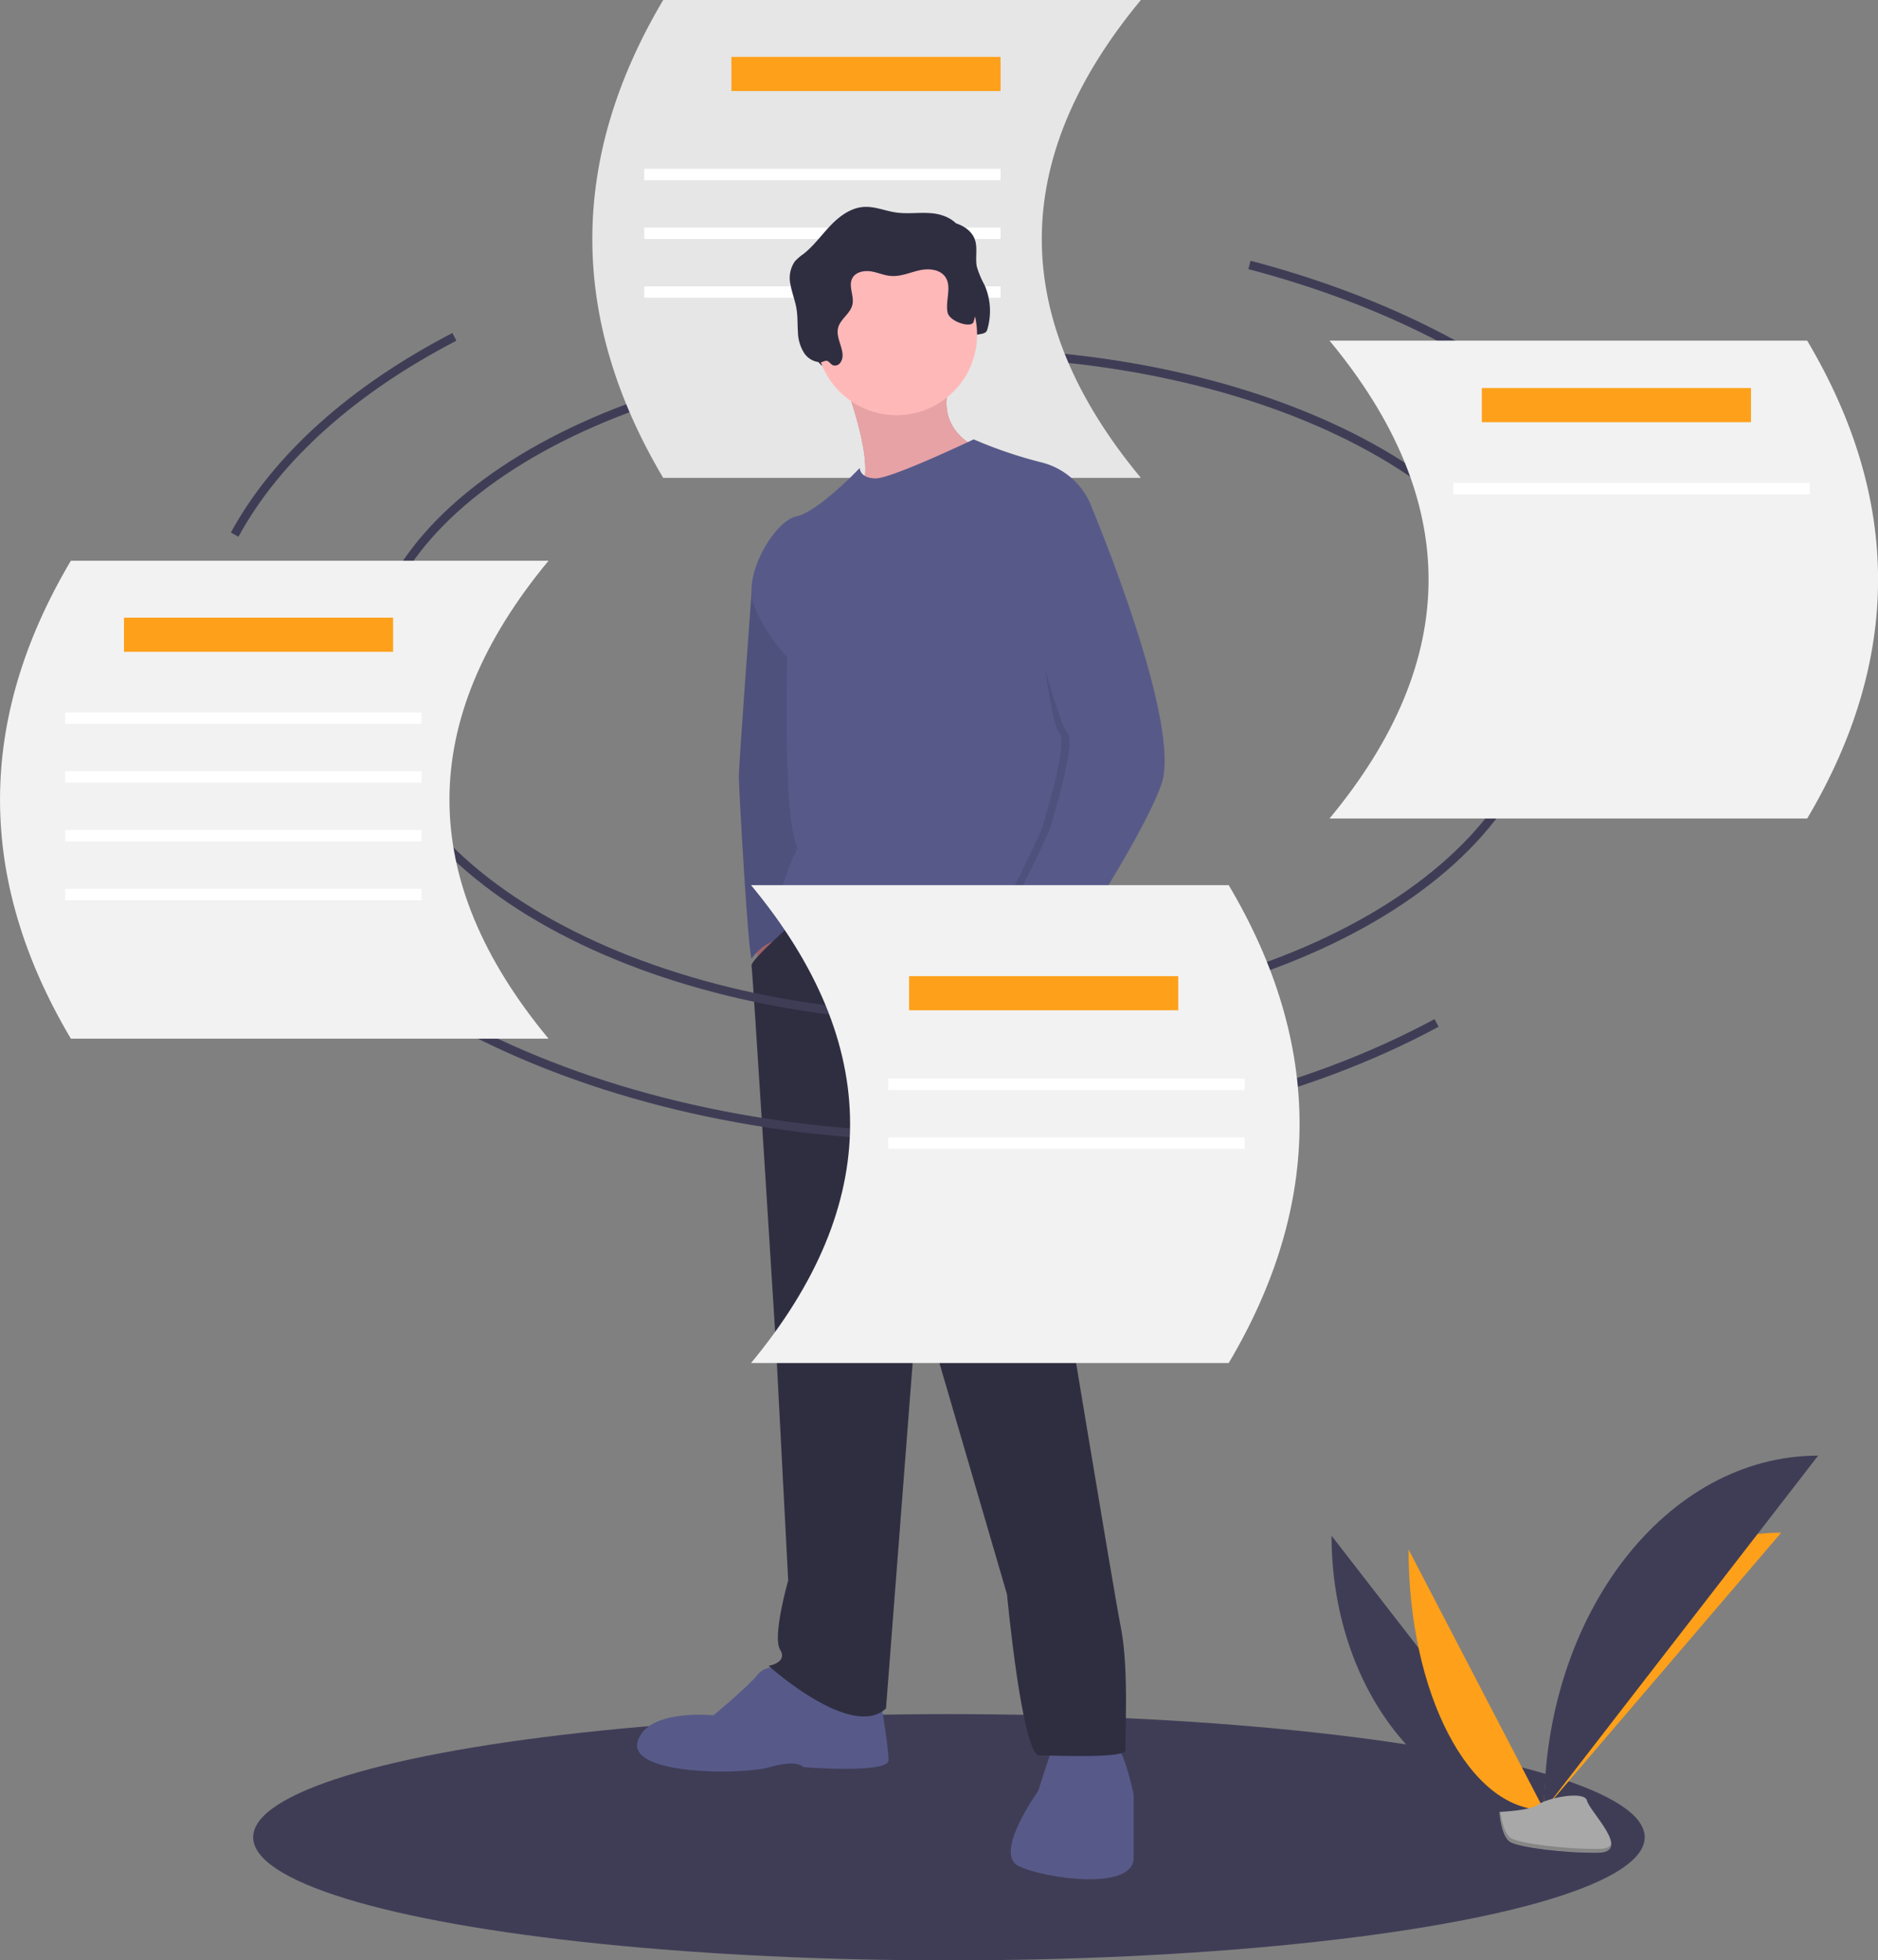 <svg xmlns="http://www.w3.org/2000/svg" viewBox="0 0 433.65 452.46"><rect x="0" y="0" width="433.65" height="452.46" fill="#808080" stroke="none"/><defs><style>.cls-1{fill:#3f3d56;}.cls-2{fill:none;stroke:#3f3d56;stroke-miterlimit:10;stroke-width:2px;}.cls-3{fill:#e6e6e6;}.cls-4{fill:#fea01a;}.cls-5{fill:#fff;}.cls-6{fill:#a8a8a8;}.cls-7{opacity:0.2;}.cls-11,.cls-12,.cls-7{isolation:isolate;}.cls-8{fill:#2f2e41;}.cls-9{fill:#a0616a;}.cls-10{fill:#575a89;}.cls-11{opacity:0.1;}.cls-12,.cls-13{fill:#ffb8b8;}.cls-12{opacity:0.75;}.cls-14{fill:#f2f2f2;}</style></defs><title>ADMI LOGIN SVG</title><g id="Layer_2" data-name="Layer 2"><g id="Layer_1-2" data-name="Layer 1"><g id="Group_514" data-name="Group 514"><ellipse id="Ellipse_461" data-name="Ellipse 461" class="cls-1" cx="219.12" cy="424.05" rx="160.66" ry="28.42"/><path id="Path_2384" data-name="Path 2384" class="cls-2" d="M85.23,156.4c0-41.4,60.7-75,135.58-75s135.58,33.57,135.58,75"/><path id="Path_2385" data-name="Path 2385" class="cls-3" d="M263.44,110.3H153.14q-32.73-55.15,0-110.3h110.3Q217.68,55.16,263.44,110.3Z"/><rect id="Rectangle_1002" data-name="Rectangle 1002" class="cls-4" x="168.89" y="13.13" width="62.15" height="7.88"/><rect id="Rectangle_1003" data-name="Rectangle 1003" class="cls-5" x="148.76" y="38.96" width="82.29" height="2.63"/><rect id="Rectangle_1004" data-name="Rectangle 1004" class="cls-5" x="148.76" y="52.53" width="82.29" height="2.63"/><rect id="Rectangle_1005" data-name="Rectangle 1005" class="cls-5" x="148.76" y="66.09" width="82.29" height="2.63"/><path id="Path_2386" data-name="Path 2386" class="cls-1" d="M307.47,354.46c0,35,21.95,63.29,49.07,63.29"/><path id="Path_2387" data-name="Path 2387" class="cls-4" d="M356.54,417.75c0-35.37,24.49-64,54.76-64"/><path id="Path_2388" data-name="Path 2388" class="cls-4" d="M325.25,357.63c0,33.23,14,60.12,31.29,60.12"/><path id="Path_2389" data-name="Path 2389" class="cls-1" d="M356.54,417.75c0-45.2,28.31-81.78,63.29-81.78"/><path id="Path_2390" data-name="Path 2390" class="cls-6" d="M346.22,418.2s7-.22,9-1.71,10.7-3.28,11.23-.88,10.45,11.91,2.6,12-18.26-1.22-20.35-2.5S346.22,418.2,346.22,418.2Z"/><path id="Path_2391" data-name="Path 2391" class="cls-7" d="M369.24,426.75c-7.86.06-18.25-1.22-20.35-2.5-1.59-1-2.23-4.46-2.44-6.06h-.23s.44,5.61,2.53,6.88,12.49,2.57,20.35,2.5c2.27,0,3-.82,3-2C371.79,426.28,370.93,426.73,369.24,426.75Z"/><path id="Path_2392" data-name="Path 2392" class="cls-8" d="M195.53,86.17a1.53,1.53,0,0,0,1.79-.74c1.43-2.26-1.21-5.17-.63-7.79.45-2.09,2.83-3.34,3.32-5.42s-1-4.32,0-6.15c.77-1.44,2.7-1.82,4.31-1.57s3.14,1,4.77,1.06c2.17.13,4.24-.82,6.36-1.3s4.71-.29,6,1.49c1.6,2.29,0,5.47.54,8.21.44,2.17,2.26,4,2.3,6.19,0,.78-2.06.15-1.95.93s-.87.09-.08,0a1.54,1.54,0,0,0,1.17-1.4c.1-.65,1.32-.87,1.3-1.52,0-1.54,2.75-.5,3.21-2a14.88,14.88,0,0,0-.61-10.39,20.91,20.91,0,0,1-1.77-4.23c-.41-2,.23-4.23-.44-6.2-.91-2.65-3.92-4-6.7-4.28s-5.63.22-8.4-.19c-2.49-.36-4.89-1.44-7.4-1.28-3,.19-5.63,2.12-7.71,4.3s-3.86,4.68-6.22,6.54a12.19,12.19,0,0,0-2,1.72,6.66,6.66,0,0,0-1,5.43c.33,1.87,1.06,3.66,1.37,5.53s.2,3.57.33,5.35a9.45,9.45,0,0,0,1.56,5.05,4.78,4.78,0,0,0,3.71,1.93c.5,0,.93-.44,1.43-.32S195,85.91,195.53,86.17Z"/><path id="Path_2393" data-name="Path 2393" class="cls-9" d="M174.07,215.69l1.86,11.42,3.72-5.05-2.13-7.7Z"/><path id="Path_2394" data-name="Path 2394" class="cls-10" d="M176.46,129.32,173.53,137s-2.92,39.32-2.92,42.24,2.13,40.39,2.93,42c0,0,3.45-5.05,8-4.25s2.66-13.29,2.66-13.29l4.25-34.81-.8-17.54Z"/><path id="Path_2395" data-name="Path 2395" class="cls-11" d="M176.46,129.32,173.53,137s-2.92,39.32-2.92,42.24,2.13,40.39,2.93,42c0,0,3.45-5.05,8-4.25s2.66-13.29,2.66-13.29l4.25-34.81-.8-17.54Z"/><path id="Path_2396" data-name="Path 2396" class="cls-9" d="M194.53,86.8s8.77,22.32,3.72,26.57,28.17-7.17,28.17-7.17l-.8-2.93S214.72,99,220,86.8,194.53,86.8,194.53,86.8Z"/><path id="Path_2397" data-name="Path 2397" class="cls-12" d="M194.53,86.8s8.77,22.32,3.72,26.57,28.17-7.17,28.17-7.17l-.8-2.93S214.72,99,220,86.8,194.53,86.8,194.53,86.8Z"/><path id="Path_2398" data-name="Path 2398" class="cls-10" d="M180.71,385s-3.72-1.06-5.84,1.6-10.1,9.3-10.1,9.3-15.42-1.6-17.54,6.11,24.18,7.71,30.56,5.85,7.7,0,7.7,0,19.67,1.59,19.67-1.6-1.86-14.08-1.86-14.08Z"/><path id="Path_2399" data-name="Path 2399" class="cls-10" d="M243.16,402.78l-3.45,10.63s-10.36,14.35-4.52,17.27,26.58,5.85,26.58-1.86V414.21s-2.13-10.37-4.26-11.43S243.16,402.78,243.16,402.78Z"/><path id="Path_2400" data-name="Path 2400" class="cls-8" d="M184.48,211.8s-11.2,9.73-10.94,11.06,5.58,86.64,5.58,86.64L182,364.77s-3.72,13-1.86,16-2.66,3.72-2.66,3.72,19.14,17.27,27.11,9.83l7.44-96.47L232.53,368S236,405.17,240,405.17s20.2.8,19.94-1.33.8-18.34-1.07-27.9-14.35-85.31-14.35-85.31-1.07-64.93,1.72-71-1.45-12.45-1.45-12.45L226.16,200l-22.33,2.66Z"/><circle id="Ellipse_462" data-name="Ellipse 462" class="cls-13" cx="207.02" cy="77.23" r="18.6"/><path id="Path_2401" data-name="Path 2401" class="cls-10" d="M252.2,117.36a16.71,16.71,0,0,0-11.69-10.63,103,103,0,0,1-15.68-5.32s-18.87,9-22.59,9-3.72-2.39-3.72-2.39-9.57,10.1-14.62,11.16-12.49,13.55-9.83,20.46a38.41,38.41,0,0,0,7.71,12s-1.07,37.21,2.39,44.12c0,0-8.5,16.21-.53,17.27s38.53-2.66,43.85,1.06,15.14-.8,16.47,4.26,4.25,6.11,4.25,6.11,4.52-7.18,1.86-11.43S252.2,117.36,252.2,117.36Z"/><path id="Path_2402" data-name="Path 2402" class="cls-9" d="M232.53,217.28l-4.25,2.66s4.52,15.68,6.38,16.21,6.24-13.4,6.24-13.4Z"/><path id="Path_2403" data-name="Path 2403" class="cls-8" d="M192.35,84.31a1.52,1.52,0,0,0,1.78-.74c1.43-2.26-1.21-5.17-.63-7.79.45-2.09,2.83-3.34,3.32-5.42s-1-4.32,0-6.16c.77-1.43,2.7-1.81,4.31-1.56s3.14,1,4.77,1.06c2.17.13,4.24-.82,6.36-1.3s4.72-.29,6,1.49c1.6,2.29,0,5.47.54,8.21.44,2.17,5.49,3.7,6,2.22a14.83,14.83,0,0,0-.61-10.39,20.83,20.83,0,0,1-1.77-4.22c-.41-2,.23-4.23-.44-6.2-.91-2.66-3.91-4-6.7-4.28s-5.63.21-8.4-.19c-2.49-.36-4.89-1.44-7.4-1.28-3,.18-5.63,2.12-7.71,4.3s-3.85,4.67-6.22,6.54a11.72,11.72,0,0,0-2,1.72,6.7,6.7,0,0,0-1,5.43c.33,1.87,1.07,3.66,1.37,5.53s.2,3.57.33,5.35a9.37,9.37,0,0,0,1.57,5.05,4.76,4.76,0,0,0,3.7,1.93c.5,0,.93-.44,1.43-.32S191.78,84.05,192.35,84.31Z"/><path id="Path_2404" data-name="Path 2404" class="cls-11" d="M241.7,122l8.64-4.65s21,50,16,63.78-24.46,42.25-24.46,42.25S226.42,220.2,228,217s12-23.65,12.76-26.3,6.11-19.94,3.72-21.8-7-45-7-45Z"/><path id="Path_2405" data-name="Path 2405" class="cls-10" d="M241.57,114.44l10.63,2.92s21,50,15.95,63.78S243.7,223.4,243.7,223.4s-15.42-3.19-13.82-6.38,12-23.65,12.75-26.31,6.12-19.93,3.72-21.79-13.81-47.84-13.81-47.84Z"/><path id="Path_2406" data-name="Path 2406" class="cls-2" d="M356.39,156.39c0,43.4-60.7,78.59-135.58,78.59S85.23,199.8,85.23,156.39"/><path id="Path_2407" data-name="Path 2407" class="cls-2" d="M331.72,236.1c-30.3,16.35-69.84,26.24-113.1,26.24-41.47,0-79.54-9.1-109.31-24.25"/><path id="Path_2408" data-name="Path 2408" class="cls-2" d="M288.51,61.15c57.68,15.16,98.75,48.5,102.57,87.78"/><path id="Path_2409" data-name="Path 2409" class="cls-2" d="M54.19,123.4c9.71-17.86,27.47-33.58,50.73-45.65"/><path id="Path_2410" data-name="Path 2410" class="cls-14" d="M173.42,314.6h110.3q32.73-55.16,0-110.3H173.42Q219.17,259.44,173.42,314.6Z"/><rect id="Rectangle_1006" data-name="Rectangle 1006" class="cls-4" x="209.92" y="225.3" width="62.15" height="7.88"/><rect id="Rectangle_1007" data-name="Rectangle 1007" class="cls-5" x="205.1" y="248.94" width="82.29" height="2.63"/><rect id="Rectangle_1008" data-name="Rectangle 1008" class="cls-5" x="205.1" y="262.51" width="82.29" height="2.63"/><path id="Path_2411" data-name="Path 2411" class="cls-14" d="M126.66,239.73H16.36q-32.71-55.15,0-110.3h110.3Q80.91,184.58,126.66,239.73Z"/><rect id="Rectangle_1009" data-name="Rectangle 1009" class="cls-4" x="28.62" y="142.56" width="62.15" height="7.88"/><rect id="Rectangle_1010" data-name="Rectangle 1010" class="cls-5" x="15.05" y="164.44" width="82.29" height="2.63"/><rect id="Rectangle_1011" data-name="Rectangle 1011" class="cls-5" x="15.05" y="178.01" width="82.29" height="2.63"/><rect id="Rectangle_1012" data-name="Rectangle 1012" class="cls-5" x="15.05" y="191.58" width="82.29" height="2.63"/><rect id="Rectangle_1013" data-name="Rectangle 1013" class="cls-5" x="15.05" y="205.15" width="82.29" height="2.63"/><path id="Path_2412" data-name="Path 2412" class="cls-14" d="M307,188.92h110.3q32.73-55.15,0-110.3H307Q352.74,133.78,307,188.92Z"/><rect id="Rectangle_1014" data-name="Rectangle 1014" class="cls-4" x="342.17" y="89.56" width="62.15" height="7.88"/><rect id="Rectangle_1015" data-name="Rectangle 1015" class="cls-5" x="335.61" y="111.45" width="82.29" height="2.63"/></g></g></g></svg>